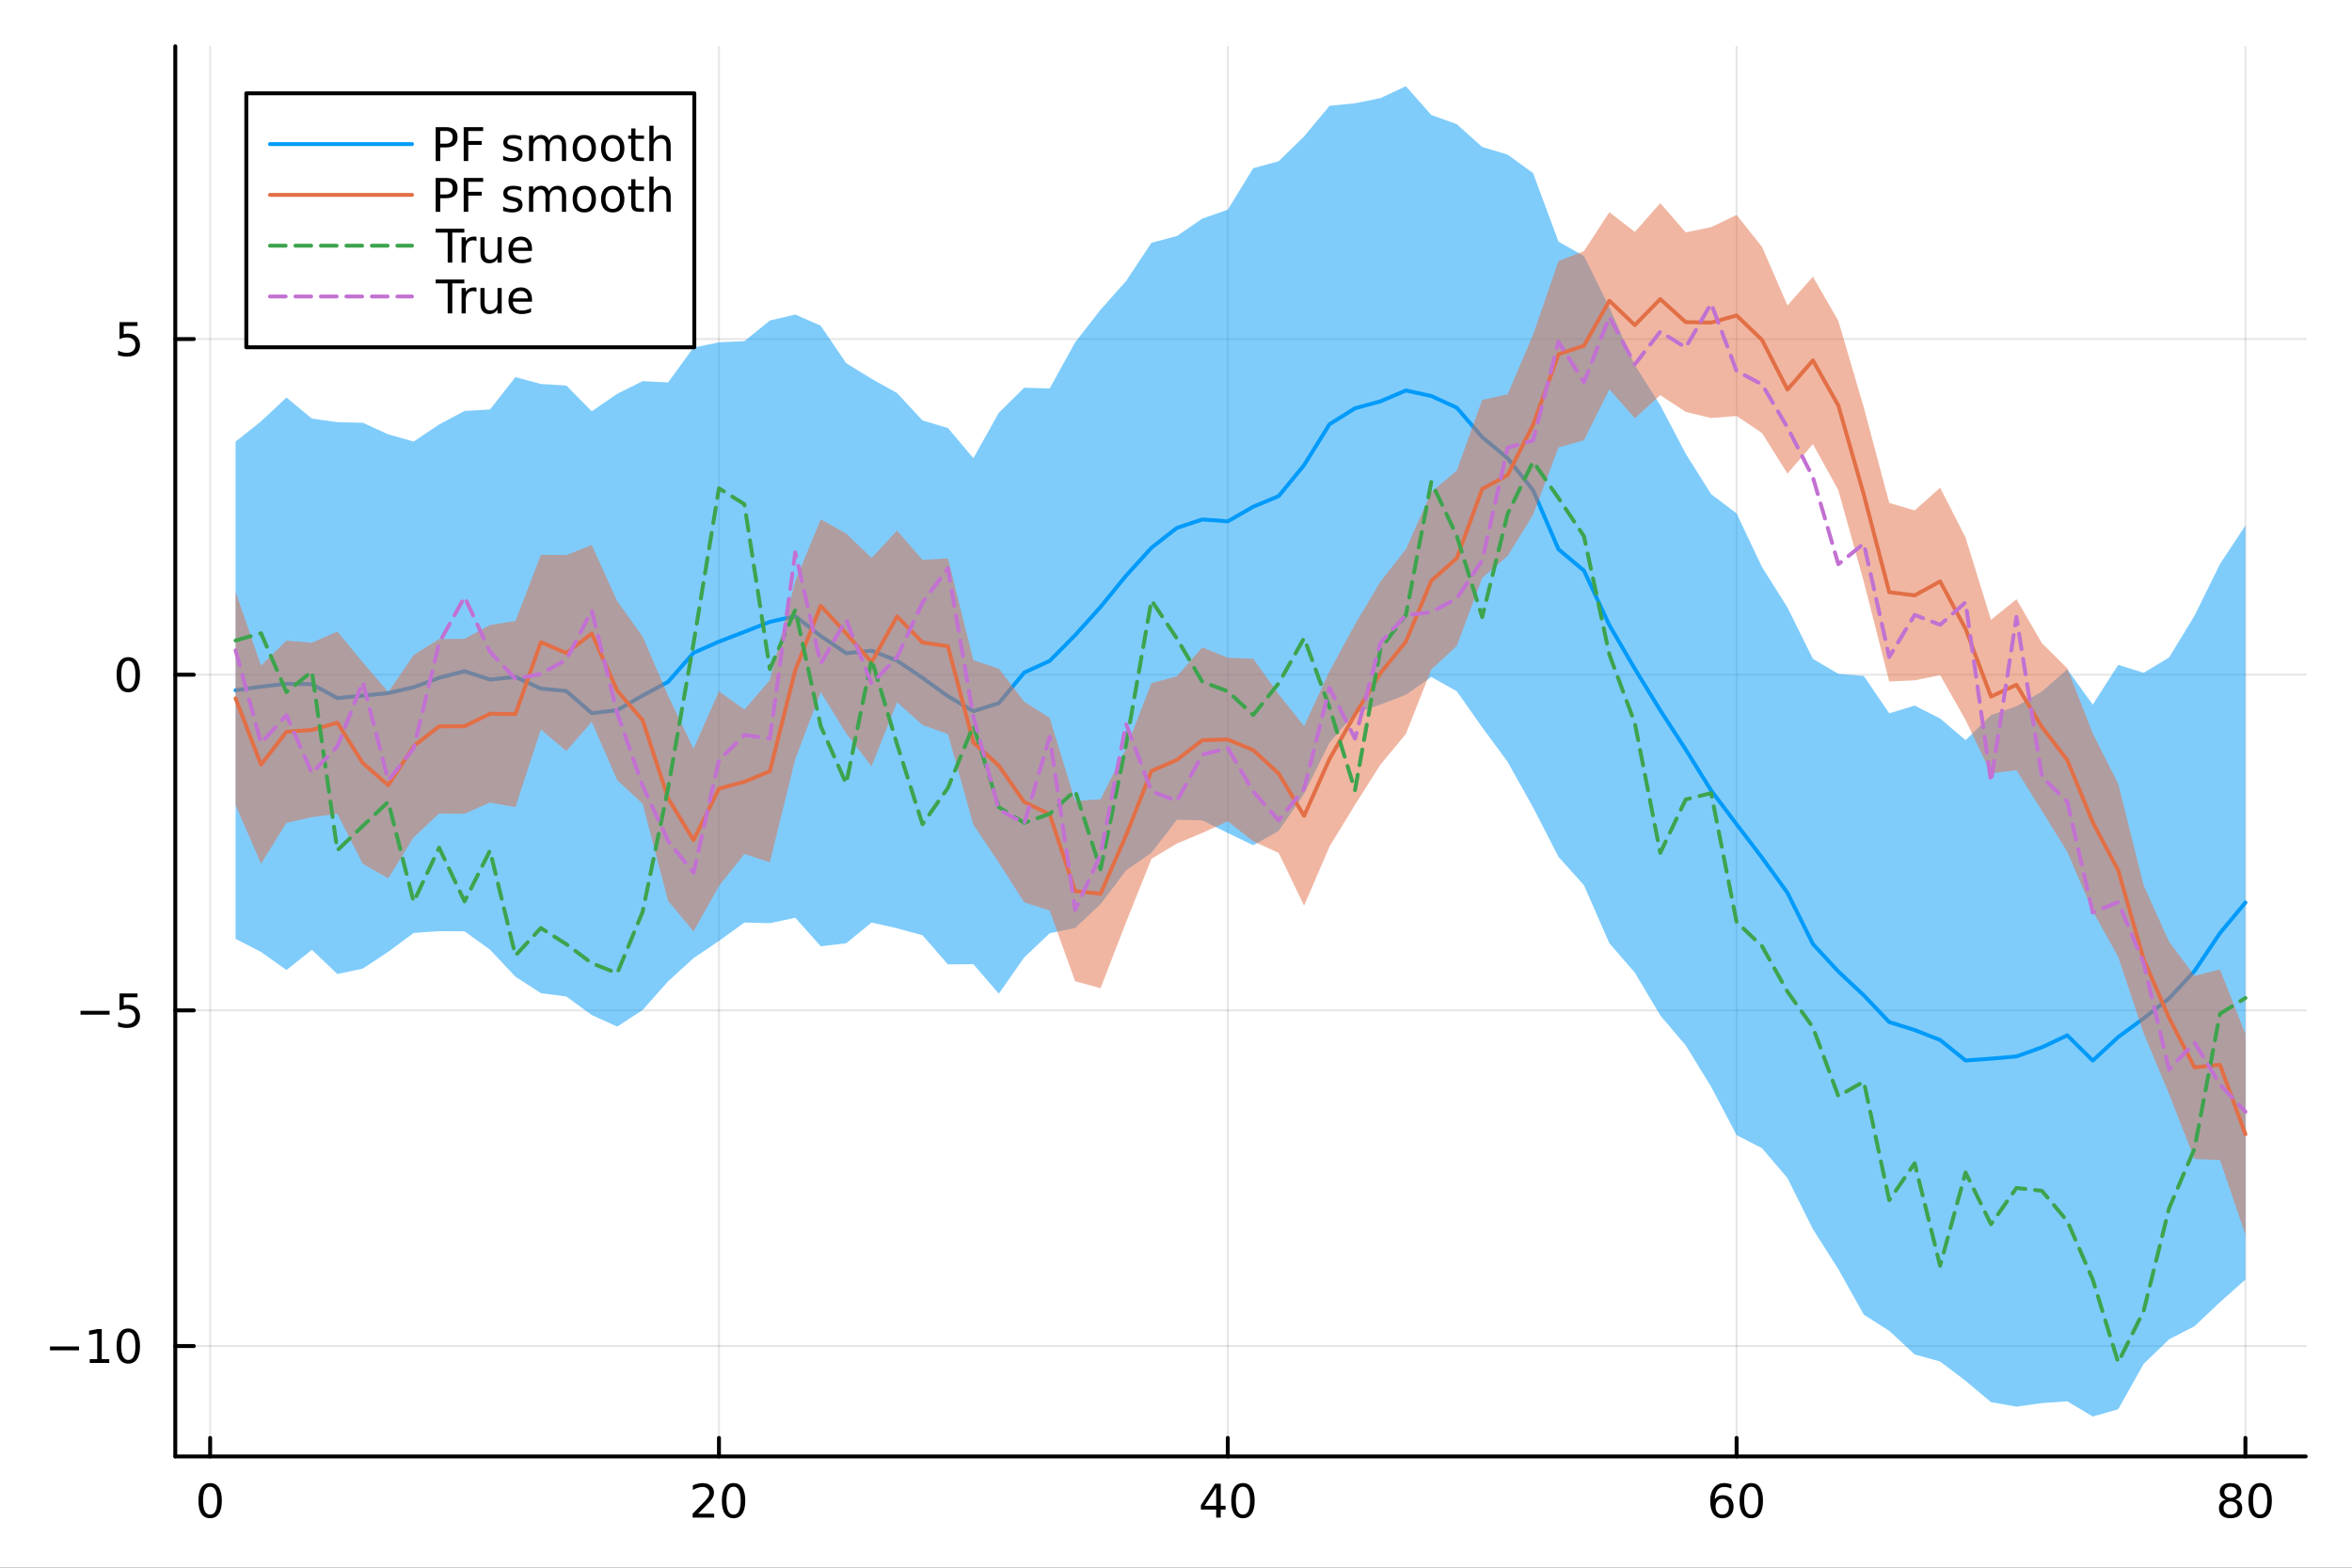 <?xml version="1.0" encoding="utf-8"?>
<svg xmlns="http://www.w3.org/2000/svg" xmlns:xlink="http://www.w3.org/1999/xlink" width="600" height="400" viewBox="0 0 2400 1600">
<rect x="0" y="0" width="2400" height="1600" fill="#333333" stroke="none"/>
<defs>
  <clipPath id="clip860">
    <rect x="0" y="0" width="2400" height="1600"/>
  </clipPath>
</defs>
<path clip-path="url(#clip860)" d="M0 1600 L2400 1600 L2400 0 L0 0  Z" fill="#ffffff" fill-rule="evenodd" fill-opacity="1"/>
<defs>
  <clipPath id="clip861">
    <rect x="480" y="0" width="1681" height="1600"/>
  </clipPath>
</defs>
<path clip-path="url(#clip860)" d="M178.867 1486.45 L2352.76 1486.45 L2352.76 47.244 L178.867 47.244  Z" fill="#ffffff" fill-rule="evenodd" fill-opacity="1"/>
<defs>
  <clipPath id="clip862">
    <rect x="178" y="47" width="2175" height="1440"/>
  </clipPath>
</defs>
<polyline clip-path="url(#clip862)" style="stroke:#000000; stroke-linecap:round; stroke-linejoin:round; stroke-width:2; stroke-opacity:0.1; fill:none" points="214.432,1486.45 214.432,47.244 "/>
<polyline clip-path="url(#clip862)" style="stroke:#000000; stroke-linecap:round; stroke-linejoin:round; stroke-width:2; stroke-opacity:0.1; fill:none" points="733.632,1486.45 733.632,47.244 "/>
<polyline clip-path="url(#clip862)" style="stroke:#000000; stroke-linecap:round; stroke-linejoin:round; stroke-width:2; stroke-opacity:0.1; fill:none" points="1252.83,1486.45 1252.83,47.244 "/>
<polyline clip-path="url(#clip862)" style="stroke:#000000; stroke-linecap:round; stroke-linejoin:round; stroke-width:2; stroke-opacity:0.1; fill:none" points="1772.03,1486.45 1772.03,47.244 "/>
<polyline clip-path="url(#clip862)" style="stroke:#000000; stroke-linecap:round; stroke-linejoin:round; stroke-width:2; stroke-opacity:0.1; fill:none" points="2291.23,1486.45 2291.23,47.244 "/>
<polyline clip-path="url(#clip860)" style="stroke:#000000; stroke-linecap:round; stroke-linejoin:round; stroke-width:4; stroke-opacity:1; fill:none" points="178.867,1486.45 2352.76,1486.45 "/>
<polyline clip-path="url(#clip860)" style="stroke:#000000; stroke-linecap:round; stroke-linejoin:round; stroke-width:4; stroke-opacity:1; fill:none" points="214.432,1486.45 214.432,1467.55 "/>
<polyline clip-path="url(#clip860)" style="stroke:#000000; stroke-linecap:round; stroke-linejoin:round; stroke-width:4; stroke-opacity:1; fill:none" points="733.632,1486.45 733.632,1467.55 "/>
<polyline clip-path="url(#clip860)" style="stroke:#000000; stroke-linecap:round; stroke-linejoin:round; stroke-width:4; stroke-opacity:1; fill:none" points="1252.83,1486.45 1252.83,1467.55 "/>
<polyline clip-path="url(#clip860)" style="stroke:#000000; stroke-linecap:round; stroke-linejoin:round; stroke-width:4; stroke-opacity:1; fill:none" points="1772.03,1486.45 1772.03,1467.55 "/>
<polyline clip-path="url(#clip860)" style="stroke:#000000; stroke-linecap:round; stroke-linejoin:round; stroke-width:4; stroke-opacity:1; fill:none" points="2291.23,1486.45 2291.23,1467.55 "/>
<path clip-path="url(#clip860)" d="M214.432 1517.37 Q210.821 1517.37 208.992 1520.93 Q207.186 1524.47 207.186 1531.6 Q207.186 1538.71 208.992 1542.27 Q210.821 1545.82 214.432 1545.82 Q218.066 1545.82 219.872 1542.27 Q221.7 1538.71 221.7 1531.6 Q221.7 1524.47 219.872 1520.93 Q218.066 1517.37 214.432 1517.37 M214.432 1513.66 Q220.242 1513.66 223.298 1518.27 Q226.376 1522.85 226.376 1531.6 Q226.376 1540.33 223.298 1544.94 Q220.242 1549.52 214.432 1549.52 Q208.622 1549.52 205.543 1544.94 Q202.487 1540.33 202.487 1531.6 Q202.487 1522.85 205.543 1518.27 Q208.622 1513.66 214.432 1513.66 Z" fill="#000000" fill-rule="nonzero" fill-opacity="1" /><path clip-path="url(#clip860)" d="M712.405 1544.91 L728.724 1544.91 L728.724 1548.85 L706.78 1548.85 L706.78 1544.91 Q709.442 1542.16 714.025 1537.53 Q718.632 1532.88 719.812 1531.53 Q722.058 1529.01 722.937 1527.27 Q723.84 1525.51 723.84 1523.82 Q723.84 1521.07 721.895 1519.33 Q719.974 1517.6 716.872 1517.6 Q714.673 1517.6 712.22 1518.36 Q709.789 1519.13 707.011 1520.68 L707.011 1515.95 Q709.835 1514.82 712.289 1514.24 Q714.743 1513.66 716.78 1513.66 Q722.15 1513.66 725.345 1516.35 Q728.539 1519.03 728.539 1523.52 Q728.539 1525.65 727.729 1527.57 Q726.942 1529.47 724.835 1532.07 Q724.257 1532.74 721.155 1535.95 Q718.053 1539.15 712.405 1544.91 Z" fill="#000000" fill-rule="nonzero" fill-opacity="1" /><path clip-path="url(#clip860)" d="M748.539 1517.37 Q744.928 1517.37 743.099 1520.93 Q741.294 1524.47 741.294 1531.6 Q741.294 1538.71 743.099 1542.27 Q744.928 1545.82 748.539 1545.82 Q752.173 1545.82 753.979 1542.27 Q755.807 1538.71 755.807 1531.6 Q755.807 1524.47 753.979 1520.93 Q752.173 1517.37 748.539 1517.37 M748.539 1513.66 Q754.349 1513.66 757.405 1518.27 Q760.483 1522.85 760.483 1531.6 Q760.483 1540.33 757.405 1544.94 Q754.349 1549.52 748.539 1549.52 Q742.729 1549.52 739.65 1544.94 Q736.594 1540.33 736.594 1531.6 Q736.594 1522.85 739.65 1518.27 Q742.729 1513.66 748.539 1513.66 Z" fill="#000000" fill-rule="nonzero" fill-opacity="1" /><path clip-path="url(#clip860)" d="M1241 1518.36 L1229.2 1536.81 L1241 1536.81 L1241 1518.36 M1239.78 1514.29 L1245.66 1514.29 L1245.66 1536.81 L1250.59 1536.81 L1250.59 1540.7 L1245.66 1540.7 L1245.66 1548.85 L1241 1548.85 L1241 1540.7 L1225.4 1540.7 L1225.4 1536.19 L1239.78 1514.29 Z" fill="#000000" fill-rule="nonzero" fill-opacity="1" /><path clip-path="url(#clip860)" d="M1268.32 1517.37 Q1264.71 1517.37 1262.88 1520.93 Q1261.07 1524.47 1261.07 1531.6 Q1261.07 1538.71 1262.88 1542.27 Q1264.71 1545.82 1268.32 1545.82 Q1271.95 1545.82 1273.76 1542.27 Q1275.59 1538.71 1275.59 1531.6 Q1275.59 1524.47 1273.76 1520.93 Q1271.95 1517.37 1268.32 1517.37 M1268.32 1513.66 Q1274.13 1513.66 1277.18 1518.27 Q1280.26 1522.85 1280.26 1531.6 Q1280.26 1540.33 1277.18 1544.94 Q1274.13 1549.52 1268.32 1549.52 Q1262.51 1549.52 1259.43 1544.94 Q1256.37 1540.33 1256.37 1531.6 Q1256.37 1522.85 1259.43 1518.27 Q1262.51 1513.66 1268.32 1513.66 Z" fill="#000000" fill-rule="nonzero" fill-opacity="1" /><path clip-path="url(#clip860)" d="M1757.44 1529.7 Q1754.29 1529.7 1752.44 1531.86 Q1750.61 1534.01 1750.61 1537.76 Q1750.61 1541.49 1752.44 1543.66 Q1754.29 1545.82 1757.44 1545.82 Q1760.58 1545.82 1762.41 1543.66 Q1764.26 1541.49 1764.26 1537.76 Q1764.26 1534.01 1762.41 1531.86 Q1760.58 1529.7 1757.44 1529.7 M1766.72 1515.05 L1766.72 1519.31 Q1764.96 1518.48 1763.15 1518.04 Q1761.37 1517.6 1759.61 1517.6 Q1754.98 1517.6 1752.53 1520.72 Q1750.1 1523.85 1749.75 1530.17 Q1751.12 1528.15 1753.18 1527.09 Q1755.24 1526 1757.71 1526 Q1762.92 1526 1765.93 1529.17 Q1768.96 1532.32 1768.96 1537.76 Q1768.96 1543.08 1765.82 1546.3 Q1762.67 1549.52 1757.44 1549.52 Q1751.44 1549.52 1748.27 1544.94 Q1745.1 1540.33 1745.1 1531.6 Q1745.1 1523.41 1748.99 1518.55 Q1752.88 1513.66 1759.43 1513.66 Q1761.19 1513.66 1762.97 1514.01 Q1764.77 1514.36 1766.72 1515.05 Z" fill="#000000" fill-rule="nonzero" fill-opacity="1" /><path clip-path="url(#clip860)" d="M1787.02 1517.37 Q1783.41 1517.37 1781.58 1520.93 Q1779.77 1524.47 1779.77 1531.6 Q1779.77 1538.71 1781.58 1542.27 Q1783.41 1545.82 1787.02 1545.82 Q1790.65 1545.82 1792.46 1542.27 Q1794.29 1538.71 1794.29 1531.6 Q1794.29 1524.47 1792.46 1520.93 Q1790.65 1517.37 1787.02 1517.37 M1787.02 1513.66 Q1792.83 1513.66 1795.89 1518.27 Q1798.96 1522.85 1798.96 1531.6 Q1798.96 1540.33 1795.89 1544.94 Q1792.83 1549.52 1787.02 1549.52 Q1781.21 1549.52 1778.13 1544.94 Q1775.07 1540.33 1775.07 1531.6 Q1775.07 1522.85 1778.13 1518.27 Q1781.21 1513.66 1787.02 1513.66 Z" fill="#000000" fill-rule="nonzero" fill-opacity="1" /><path clip-path="url(#clip860)" d="M2276.1 1532.44 Q2272.77 1532.44 2270.85 1534.22 Q2268.95 1536 2268.95 1539.13 Q2268.95 1542.25 2270.85 1544.03 Q2272.77 1545.82 2276.1 1545.82 Q2279.44 1545.82 2281.36 1544.03 Q2283.28 1542.23 2283.28 1539.13 Q2283.28 1536 2281.36 1534.22 Q2279.46 1532.44 2276.1 1532.44 M2271.43 1530.45 Q2268.42 1529.7 2266.73 1527.64 Q2265.06 1525.58 2265.06 1522.62 Q2265.06 1518.48 2268 1516.07 Q2270.96 1513.66 2276.1 1513.66 Q2281.27 1513.66 2284.21 1516.07 Q2287.15 1518.48 2287.15 1522.62 Q2287.15 1525.58 2285.46 1527.64 Q2283.79 1529.7 2280.8 1530.45 Q2284.18 1531.23 2286.06 1533.52 Q2287.96 1535.82 2287.96 1539.13 Q2287.96 1544.15 2284.88 1546.83 Q2281.82 1549.52 2276.1 1549.52 Q2270.39 1549.52 2267.31 1546.83 Q2264.25 1544.15 2264.25 1539.13 Q2264.25 1535.82 2266.15 1533.52 Q2268.05 1531.23 2271.43 1530.45 M2269.71 1523.06 Q2269.71 1525.75 2271.38 1527.25 Q2273.07 1528.76 2276.1 1528.76 Q2279.11 1528.76 2280.8 1527.25 Q2282.52 1525.75 2282.52 1523.06 Q2282.52 1520.38 2280.8 1518.87 Q2279.11 1517.37 2276.1 1517.37 Q2273.07 1517.37 2271.38 1518.87 Q2269.71 1520.38 2269.71 1523.06 Z" fill="#000000" fill-rule="nonzero" fill-opacity="1" /><path clip-path="url(#clip860)" d="M2306.27 1517.37 Q2302.65 1517.37 2300.83 1520.93 Q2299.02 1524.47 2299.02 1531.6 Q2299.02 1538.71 2300.83 1542.27 Q2302.65 1545.82 2306.27 1545.82 Q2309.9 1545.82 2311.71 1542.27 Q2313.53 1538.71 2313.53 1531.6 Q2313.53 1524.47 2311.71 1520.93 Q2309.9 1517.37 2306.27 1517.37 M2306.27 1513.66 Q2312.08 1513.66 2315.13 1518.27 Q2318.21 1522.85 2318.21 1531.6 Q2318.21 1540.33 2315.13 1544.94 Q2312.08 1549.52 2306.27 1549.52 Q2300.46 1549.52 2297.38 1544.94 Q2294.32 1540.33 2294.32 1531.6 Q2294.32 1522.85 2297.38 1518.27 Q2300.46 1513.66 2306.27 1513.66 Z" fill="#000000" fill-rule="nonzero" fill-opacity="1" /><polyline clip-path="url(#clip862)" style="stroke:#000000; stroke-linecap:round; stroke-linejoin:round; stroke-width:2; stroke-opacity:0.1; fill:none" points="178.867,1373.78 2352.76,1373.78 "/>
<polyline clip-path="url(#clip862)" style="stroke:#000000; stroke-linecap:round; stroke-linejoin:round; stroke-width:2; stroke-opacity:0.1; fill:none" points="178.867,1031.2 2352.76,1031.2 "/>
<polyline clip-path="url(#clip862)" style="stroke:#000000; stroke-linecap:round; stroke-linejoin:round; stroke-width:2; stroke-opacity:0.1; fill:none" points="178.867,688.612 2352.76,688.612 "/>
<polyline clip-path="url(#clip862)" style="stroke:#000000; stroke-linecap:round; stroke-linejoin:round; stroke-width:2; stroke-opacity:0.1; fill:none" points="178.867,346.03 2352.76,346.03 "/>
<polyline clip-path="url(#clip860)" style="stroke:#000000; stroke-linecap:round; stroke-linejoin:round; stroke-width:4; stroke-opacity:1; fill:none" points="178.867,1486.45 178.867,47.244 "/>
<polyline clip-path="url(#clip860)" style="stroke:#000000; stroke-linecap:round; stroke-linejoin:round; stroke-width:4; stroke-opacity:1; fill:none" points="178.867,1373.78 197.764,1373.78 "/>
<polyline clip-path="url(#clip860)" style="stroke:#000000; stroke-linecap:round; stroke-linejoin:round; stroke-width:4; stroke-opacity:1; fill:none" points="178.867,1031.2 197.764,1031.2 "/>
<polyline clip-path="url(#clip860)" style="stroke:#000000; stroke-linecap:round; stroke-linejoin:round; stroke-width:4; stroke-opacity:1; fill:none" points="178.867,688.612 197.764,688.612 "/>
<polyline clip-path="url(#clip860)" style="stroke:#000000; stroke-linecap:round; stroke-linejoin:round; stroke-width:4; stroke-opacity:1; fill:none" points="178.867,346.03 197.764,346.03 "/>
<path clip-path="url(#clip860)" d="M50.992 1374.23 L80.668 1374.23 L80.668 1378.16 L50.992 1378.16 L50.992 1374.23 Z" fill="#000000" fill-rule="nonzero" fill-opacity="1" /><path clip-path="url(#clip860)" d="M91.571 1387.12 L99.21 1387.12 L99.21 1360.76 L90.899 1362.42 L90.899 1358.16 L99.163 1356.5 L103.839 1356.5 L103.839 1387.12 L111.478 1387.12 L111.478 1391.06 L91.571 1391.06 L91.571 1387.12 Z" fill="#000000" fill-rule="nonzero" fill-opacity="1" /><path clip-path="url(#clip860)" d="M130.922 1359.58 Q127.311 1359.58 125.482 1363.14 Q123.677 1366.68 123.677 1373.81 Q123.677 1380.92 125.482 1384.48 Q127.311 1388.03 130.922 1388.03 Q134.556 1388.03 136.362 1384.48 Q138.191 1380.92 138.191 1373.81 Q138.191 1366.68 136.362 1363.14 Q134.556 1359.58 130.922 1359.58 M130.922 1355.87 Q136.732 1355.87 139.788 1360.48 Q142.867 1365.06 142.867 1373.81 Q142.867 1382.54 139.788 1387.15 Q136.732 1391.73 130.922 1391.73 Q125.112 1391.73 122.033 1387.15 Q118.978 1382.54 118.978 1373.81 Q118.978 1365.06 122.033 1360.48 Q125.112 1355.87 130.922 1355.87 Z" fill="#000000" fill-rule="nonzero" fill-opacity="1" /><path clip-path="url(#clip860)" d="M82.149 1031.65 L111.825 1031.65 L111.825 1035.58 L82.149 1035.58 L82.149 1031.65 Z" fill="#000000" fill-rule="nonzero" fill-opacity="1" /><path clip-path="url(#clip860)" d="M121.964 1013.92 L140.32 1013.92 L140.32 1017.85 L126.246 1017.85 L126.246 1026.32 Q127.265 1025.98 128.283 1025.81 Q129.302 1025.63 130.32 1025.63 Q136.107 1025.63 139.487 1028.8 Q142.867 1031.97 142.867 1037.39 Q142.867 1042.97 139.394 1046.07 Q135.922 1049.15 129.603 1049.15 Q127.427 1049.15 125.158 1048.78 Q122.913 1048.41 120.506 1047.66 L120.506 1042.97 Q122.589 1044.1 124.811 1044.66 Q127.033 1045.21 129.51 1045.21 Q133.515 1045.21 135.853 1043.1 Q138.191 1041 138.191 1037.39 Q138.191 1033.78 135.853 1031.67 Q133.515 1029.56 129.51 1029.56 Q127.635 1029.56 125.76 1029.98 Q123.908 1030.4 121.964 1031.28 L121.964 1013.92 Z" fill="#000000" fill-rule="nonzero" fill-opacity="1" /><path clip-path="url(#clip860)" d="M130.922 674.411 Q127.311 674.411 125.482 677.976 Q123.677 681.518 123.677 688.647 Q123.677 695.754 125.482 699.318 Q127.311 702.86 130.922 702.86 Q134.556 702.86 136.362 699.318 Q138.191 695.754 138.191 688.647 Q138.191 681.518 136.362 677.976 Q134.556 674.411 130.922 674.411 M130.922 670.707 Q136.732 670.707 139.788 675.314 Q142.867 679.897 142.867 688.647 Q142.867 697.374 139.788 701.98 Q136.732 706.564 130.922 706.564 Q125.112 706.564 122.033 701.98 Q118.978 697.374 118.978 688.647 Q118.978 679.897 122.033 675.314 Q125.112 670.707 130.922 670.707 Z" fill="#000000" fill-rule="nonzero" fill-opacity="1" /><path clip-path="url(#clip860)" d="M121.964 328.75 L140.32 328.75 L140.32 332.685 L126.246 332.685 L126.246 341.157 Q127.265 340.81 128.283 340.648 Q129.302 340.463 130.32 340.463 Q136.107 340.463 139.487 343.634 Q142.867 346.805 142.867 352.222 Q142.867 357.801 139.394 360.902 Q135.922 363.981 129.603 363.981 Q127.427 363.981 125.158 363.611 Q122.913 363.24 120.506 362.5 L120.506 357.801 Q122.589 358.935 124.811 359.49 Q127.033 360.046 129.51 360.046 Q133.515 360.046 135.853 357.94 Q138.191 355.833 138.191 352.222 Q138.191 348.611 135.853 346.504 Q133.515 344.398 129.51 344.398 Q127.635 344.398 125.76 344.815 Q123.908 345.231 121.964 346.111 L121.964 328.75 Z" fill="#000000" fill-rule="nonzero" fill-opacity="1" /><path clip-path="url(#clip862)" d="M240.392 958.222 L266.352 971.57 L292.312 990.01 L318.272 969.368 L344.232 994.129 L370.192 988.573 L396.152 971.434 L422.112 952.164 L448.072 950.36 L474.032 950.51 L499.992 969.248 L525.952 996.826 L551.912 1013.61 L577.872 1017.02 L603.832 1035.95 L629.792 1047.76 L655.752 1030.81 L681.712 1001.55 L707.672 977.909 L733.632 960.346 L759.592 941.557 L785.552 942.216 L811.512 936.657 L837.471 965.791 L863.431 962.712 L889.391 941.522 L915.351 947.415 L941.311 954.527 L967.271 984.269 L993.231 984.059 L1019.19 1014.17 L1045.15 977.138 L1071.11 952.488 L1097.07 947.135 L1123.03 922.804 L1148.99 888.369 L1174.95 870.299 L1200.91 836.675 L1226.87 837.234 L1252.83 850.176 L1278.79 862.67 L1304.75 848.101 L1330.71 810.193 L1356.67 757.943 L1382.63 728.014 L1408.59 719.099 L1434.55 709.08 L1460.51 690.96 L1486.47 705.447 L1512.43 742.262 L1538.39 777.536 L1564.35 824.041 L1590.31 874.572 L1616.27 903.442 L1642.23 962.756 L1668.19 992.674 L1694.15 1036.36 L1720.11 1066.92 L1746.07 1109.16 L1772.03 1158.51 L1797.99 1171.88 L1823.95 1202.39 L1849.91 1254.53 L1875.87 1295.33 L1901.83 1341.76 L1927.79 1358.27 L1953.75 1382.37 L1979.71 1389.58 L2005.67 1409.26 L2031.63 1431.06 L2057.59 1435.62 L2083.55 1432.03 L2109.51 1430.2 L2135.47 1445.72 L2161.43 1438.33 L2187.39 1391.99 L2213.35 1366.91 L2239.31 1353.59 L2265.27 1329.01 L2291.23 1305.91 L2291.23 536.4 L2265.27 575.654 L2239.31 628.396 L2213.35 671.036 L2187.39 686.637 L2161.43 678.544 L2135.47 719.192 L2109.51 683.19 L2083.55 705.765 L2057.59 720.835 L2031.63 729.875 L2005.67 755.406 L1979.71 733.278 L1953.75 720.141 L1927.79 728.031 L1901.83 689.906 L1875.87 687.758 L1849.91 672.453 L1823.95 620.007 L1797.99 578.815 L1772.03 523.995 L1746.07 504.377 L1720.11 463.035 L1694.15 413.556 L1668.19 372.589 L1642.23 313.437 L1616.27 261.3 L1590.31 246.663 L1564.35 176.674 L1538.39 157.804 L1512.43 150.009 L1486.47 126.711 L1460.51 117.345 L1434.55 87.976 L1408.59 100.167 L1382.63 105.372 L1356.67 107.997 L1330.71 139.226 L1304.75 164.564 L1278.79 171.676 L1252.83 214.013 L1226.87 223.086 L1200.91 240.858 L1174.95 247.789 L1148.99 286.906 L1123.03 316.053 L1097.07 349.406 L1071.11 396.471 L1045.15 395.701 L1019.19 421.285 L993.231 467.621 L967.271 436.835 L941.311 429.1 L915.351 401.119 L889.391 386.63 L863.431 370.632 L837.471 332.43 L811.512 320.981 L785.552 327.121 L759.592 348.183 L733.632 349.388 L707.672 354.716 L681.712 390.318 L655.752 388.995 L629.792 401.921 L603.832 419.769 L577.872 393.467 L551.912 391.906 L525.952 384.877 L499.992 417.926 L474.032 419.454 L448.072 433.214 L422.112 450.637 L396.152 443.288 L370.192 431.433 L344.232 430.851 L318.272 427.212 L292.312 405.73 L266.352 430.061 L240.392 450.728  Z" fill="#009af9" fill-rule="evenodd" fill-opacity="0.5"/>
<polyline clip-path="url(#clip862)" style="stroke:#009af9; stroke-linecap:round; stroke-linejoin:round; stroke-width:4; stroke-opacity:1; fill:none" points="240.392,704.475 266.352,700.815 292.312,697.87 318.272,698.29 344.232,712.49 370.192,710.003 396.152,707.361 422.112,701.401 448.072,691.787 474.032,684.982 499.992,693.587 525.952,690.851 551.912,702.758 577.872,705.244 603.832,727.859 629.792,724.84 655.752,709.902 681.712,695.933 707.672,666.313 733.632,654.867 759.592,644.87 785.552,634.668 811.512,628.819 837.471,649.11 863.431,666.672 889.391,664.076 915.351,674.267 941.311,691.814 967.271,710.552 993.231,725.84 1019.19,717.726 1045.15,686.419 1071.11,674.479 1097.07,648.27 1123.03,619.429 1148.99,587.638 1174.95,559.044 1200.91,538.767 1226.87,530.16 1252.83,532.094 1278.79,517.173 1304.75,506.333 1330.71,474.709 1356.67,432.97 1382.63,416.693 1408.59,409.633 1434.55,398.528 1460.51,404.153 1486.47,416.079 1512.43,446.135 1538.39,467.67 1564.35,500.358 1590.31,560.618 1616.27,582.371 1642.23,638.096 1668.19,682.631 1694.15,724.957 1720.11,764.979 1746.07,806.768 1772.03,841.254 1797.99,875.348 1823.95,911.198 1849.91,963.492 1875.87,991.545 1901.83,1015.83 1927.79,1043.15 1953.75,1051.26 1979.71,1061.43 2005.67,1082.33 2031.63,1080.47 2057.59,1078.23 2083.55,1068.9 2109.51,1056.69 2135.47,1082.45 2161.43,1058.44 2187.39,1039.31 2213.35,1018.97 2239.31,990.993 2265.27,952.33 2291.23,921.154 "/>
<path clip-path="url(#clip862)" d="M240.392 821.664 L266.352 881.544 L292.312 839.866 L318.272 834 L344.232 830.678 L370.192 881.608 L396.152 896.508 L422.112 854.527 L448.072 830.337 L474.032 830.501 L499.992 819.049 L525.952 823.832 L551.912 744.562 L577.872 766.532 L603.832 736.742 L629.792 796.212 L655.752 820.39 L681.712 919.435 L707.672 950.65 L733.632 904.282 L759.592 871.586 L785.552 880.119 L811.512 774.831 L837.471 706.399 L863.431 748.458 L889.391 782.15 L915.351 716.746 L941.311 739.904 L967.271 749.237 L993.231 841.735 L1019.19 880.434 L1045.15 920.952 L1071.11 929.404 L1097.07 1001.47 L1123.03 1008.57 L1148.99 941.34 L1174.95 876.562 L1200.91 860.895 L1226.87 850.123 L1252.83 838.185 L1278.79 858.687 L1304.75 870.443 L1330.71 924.273 L1356.67 863.97 L1382.63 821.425 L1408.59 780.433 L1434.55 749.115 L1460.51 683.318 L1486.47 659.286 L1512.43 589.912 L1538.39 567.446 L1564.35 525.47 L1590.31 456.655 L1616.27 449.315 L1642.23 397.374 L1668.19 426.867 L1694.15 403.306 L1720.11 420.377 L1746.07 426.633 L1772.03 424.574 L1797.99 441.956 L1823.95 483.367 L1849.91 453.276 L1875.87 500.32 L1901.83 593.682 L1927.79 695.542 L1953.75 694.358 L1979.71 689.008 L2005.67 734.813 L2031.63 789.284 L2057.59 786.12 L2083.55 827.465 L2109.51 869.478 L2135.47 929.973 L2161.43 976.567 L2187.39 1054.44 L2213.35 1116.6 L2239.31 1182.9 L2265.27 1183.97 L2291.23 1260.05 L2291.23 1055.18 L2265.27 989.453 L2239.31 995.93 L2213.35 961.109 L2187.39 903.638 L2161.43 799.893 L2135.47 748.493 L2109.51 682.189 L2083.55 656.388 L2057.59 611.599 L2031.63 632.602 L2005.67 548.622 L1979.71 497.751 L1953.75 520.973 L1927.79 513.256 L1901.83 415.793 L1875.87 327.473 L1849.91 282.36 L1823.95 311.796 L1797.99 251.939 L1772.03 219.343 L1746.07 231.831 L1720.11 237.181 L1694.15 207.294 L1668.19 236.714 L1642.23 216.495 L1616.27 256.346 L1590.31 266.392 L1564.35 341.605 L1538.39 402.39 L1512.43 408.184 L1486.47 480.211 L1460.51 502.211 L1434.55 560.589 L1408.59 593.598 L1382.63 637.234 L1356.67 685.102 L1330.71 741.062 L1304.75 708.509 L1278.79 672.346 L1252.83 671.251 L1226.87 660.736 L1200.91 690.225 L1174.95 697.207 L1148.99 763.974 L1123.03 815.679 L1097.07 817.445 L1071.11 732.633 L1045.15 716.192 L1019.19 682.381 L993.231 673.851 L967.271 569.827 L941.311 571.43 L915.351 541.507 L889.391 569.483 L863.431 544.523 L837.471 530.049 L811.512 593.013 L785.552 694.083 L759.592 724.19 L733.632 705.557 L707.672 764.14 L681.712 710.003 L655.752 649.669 L629.792 613.506 L603.832 556.298 L577.872 566.504 L551.912 566.245 L525.952 633.79 L499.992 637.901 L474.032 651.928 L448.072 652.254 L422.112 668.509 L396.152 706.3 L370.192 675.944 L344.232 644.551 L318.272 655.971 L292.312 653.852 L266.352 679.238 L240.392 603.86  Z" fill="#e26f46" fill-rule="evenodd" fill-opacity="0.5"/>
<polyline clip-path="url(#clip862)" style="stroke:#e26f46; stroke-linecap:round; stroke-linejoin:round; stroke-width:4; stroke-opacity:1; fill:none" points="240.392,712.762 266.352,780.391 292.312,746.859 318.272,744.985 344.232,737.615 370.192,778.776 396.152,801.404 422.112,761.518 448.072,741.295 474.032,741.215 499.992,728.475 525.952,728.811 551.912,655.404 577.872,666.518 603.832,646.52 629.792,704.859 655.752,735.03 681.712,814.719 707.672,857.395 733.632,804.92 759.592,797.888 785.552,787.101 811.512,683.922 837.471,618.224 863.431,646.49 889.391,675.816 915.351,629.127 941.311,655.667 967.271,659.532 993.231,757.793 1019.19,781.407 1045.15,818.572 1071.11,831.018 1097.07,909.456 1123.03,912.126 1148.99,852.657 1174.95,786.884 1200.91,775.56 1226.87,755.43 1252.83,754.718 1278.79,765.517 1304.75,789.476 1330.71,832.668 1356.67,774.536 1382.63,729.33 1408.59,687.015 1434.55,654.852 1460.51,592.764 1486.47,569.748 1512.43,499.048 1538.39,484.918 1564.35,433.537 1590.31,361.524 1616.27,352.831 1642.23,306.934 1668.19,331.791 1694.15,305.3 1720.11,328.779 1746.07,329.232 1772.03,321.959 1797.99,346.947 1823.95,397.581 1849.91,367.818 1875.87,413.897 1901.83,504.738 1927.79,604.399 1953.75,607.665 1979.71,593.38 2005.67,641.717 2031.63,710.943 2057.59,698.86 2083.55,741.927 2109.51,775.834 2135.47,839.233 2161.43,888.23 2187.39,979.041 2213.35,1038.86 2239.31,1089.41 2265.27,1086.71 2291.23,1157.61 "/>
<polyline clip-path="url(#clip862)" style="stroke:#3da44d; stroke-linecap:round; stroke-linejoin:round; stroke-width:4; stroke-opacity:1; fill:none" stroke-dasharray="16, 10" points="240.392,653.735 266.352,646.281 292.312,706.401 318.272,685.319 344.232,867.879 370.192,842.977 396.152,818.335 422.112,920.502 448.072,865.139 474.032,920.008 499.992,868.115 525.952,975.18 551.912,947.135 577.872,963.65 603.832,983.016 629.792,993.352 655.752,930.54 681.712,804.544 707.672,656.607 733.632,498.343 759.592,514.585 785.552,682.872 811.512,622.481 837.471,741.096 863.431,799.77 889.391,672.934 915.351,759.52 941.311,841.211 967.271,804.126 993.231,740.493 1019.19,823.827 1045.15,839.818 1071.11,830.635 1097.07,806.834 1123.03,887.324 1148.99,760.398 1174.95,612.725 1200.91,651.751 1226.87,695.835 1252.83,705.516 1278.79,729.737 1304.75,697.392 1330.71,651.269 1356.67,722.052 1382.63,806.574 1408.59,662.186 1434.55,627.876 1460.51,491.817 1486.47,546.831 1512.43,629.835 1538.39,524.459 1564.35,471.113 1590.31,508.348 1616.27,547.176 1642.23,668.164 1668.19,737.986 1694.15,870.452 1720.11,815.919 1746.07,809.482 1772.03,941.01 1797.99,965.736 1823.95,1012.09 1849.91,1048.49 1875.87,1118.67 1901.83,1103.9 1927.79,1224.91 1953.75,1187.23 1979.71,1291.87 2005.67,1196.62 2031.63,1249.46 2057.59,1212.45 2083.55,1215.33 2109.51,1246.24 2135.47,1305.96 2161.43,1390.45 2187.39,1338.04 2213.35,1233.22 2239.31,1172.16 2265.27,1034.71 2291.23,1018.57 "/>
<polyline clip-path="url(#clip862)" style="stroke:#c271d2; stroke-linecap:round; stroke-linejoin:round; stroke-width:4; stroke-opacity:1; fill:none" stroke-dasharray="16, 10" points="240.392,663.767 266.352,758.337 292.312,729.915 318.272,789.039 344.232,761.766 370.192,696.028 396.152,796.485 422.112,763.758 448.072,656.183 474.032,609.318 499.992,665.245 525.952,692.787 551.912,687.781 577.872,673.363 603.832,623.137 629.792,727.757 655.752,801.957 681.712,858.301 707.672,890.743 733.632,775.778 759.592,750.17 785.552,753.809 811.512,563.668 837.471,677.34 863.431,632.488 889.391,697.873 915.351,670.781 941.311,614.939 967.271,580.081 993.231,731.452 1019.19,826.182 1045.15,840.352 1071.11,751.885 1097.07,928.641 1123.03,872.247 1148.99,738.774 1174.95,807.569 1200.91,817.574 1226.87,770.235 1252.83,763.564 1278.79,807.77 1304.75,837.247 1330.71,804.979 1356.67,701.929 1382.63,753.882 1408.59,655.986 1434.55,627.948 1460.51,624.753 1486.47,610.815 1512.43,571.879 1538.39,456.925 1564.35,449.493 1590.31,348.719 1616.27,390.174 1642.23,323.371 1668.19,371.892 1694.15,338.49 1720.11,354.674 1746.07,309.787 1772.03,378.643 1797.99,392.32 1823.95,436.22 1849.91,487.157 1875.87,575.842 1901.83,554.746 1927.79,670.465 1953.75,627.574 1979.71,637.681 2005.67,614.727 2031.63,797.993 2057.59,629.66 2083.55,792.762 2109.51,818.289 2135.47,931.434 2161.43,920.647 2187.39,982.871 2213.35,1091.56 2239.31,1063.91 2265.27,1106.83 2291.23,1134.67 "/>
<path clip-path="url(#clip860)" d="M251.33 354.418 L708.486 354.418 L708.486 95.218 L251.33 95.218  Z" fill="#ffffff" fill-rule="evenodd" fill-opacity="1"/>
<polyline clip-path="url(#clip860)" style="stroke:#000000; stroke-linecap:round; stroke-linejoin:round; stroke-width:4; stroke-opacity:1; fill:none" points="251.33,354.418 708.486,354.418 708.486,95.218 251.33,95.218 251.33,354.418 "/>
<polyline clip-path="url(#clip860)" style="stroke:#009af9; stroke-linecap:round; stroke-linejoin:round; stroke-width:4; stroke-opacity:1; fill:none" points="275.484,147.058 420.41,147.058 "/>
<path clip-path="url(#clip860)" d="M449.24 133.62 L449.24 146.606 L455.12 146.606 Q458.384 146.606 460.166 144.916 Q461.948 143.227 461.948 140.102 Q461.948 137 460.166 135.31 Q458.384 133.62 455.12 133.62 L449.24 133.62 M444.564 129.778 L455.12 129.778 Q460.93 129.778 463.893 132.416 Q466.879 135.032 466.879 140.102 Q466.879 145.217 463.893 147.833 Q460.93 150.449 455.12 150.449 L449.24 150.449 L449.24 164.338 L444.564 164.338 L444.564 129.778 Z" fill="#000000" fill-rule="nonzero" fill-opacity="1" /><path clip-path="url(#clip860)" d="M473.152 129.778 L493.013 129.778 L493.013 133.713 L477.828 133.713 L477.828 143.898 L491.532 143.898 L491.532 147.833 L477.828 147.833 L477.828 164.338 L473.152 164.338 L473.152 129.778 Z" fill="#000000" fill-rule="nonzero" fill-opacity="1" /><path clip-path="url(#clip860)" d="M531.832 139.176 L531.832 143.203 Q530.027 142.277 528.082 141.815 Q526.138 141.352 524.055 141.352 Q520.883 141.352 519.286 142.324 Q517.712 143.296 517.712 145.24 Q517.712 146.722 518.846 147.578 Q519.98 148.412 523.406 149.176 L524.865 149.5 Q529.402 150.472 531.3 152.254 Q533.221 154.014 533.221 157.185 Q533.221 160.796 530.351 162.902 Q527.504 165.009 522.504 165.009 Q520.42 165.009 518.152 164.592 Q515.906 164.199 513.406 163.388 L513.406 158.99 Q515.768 160.217 518.059 160.842 Q520.351 161.444 522.596 161.444 Q525.605 161.444 527.226 160.426 Q528.846 159.384 528.846 157.509 Q528.846 155.773 527.666 154.847 Q526.508 153.921 522.55 153.064 L521.068 152.717 Q517.11 151.884 515.351 150.171 Q513.592 148.435 513.592 145.426 Q513.592 141.768 516.184 139.778 Q518.777 137.787 523.545 137.787 Q525.906 137.787 527.99 138.134 Q530.073 138.481 531.832 139.176 Z" fill="#000000" fill-rule="nonzero" fill-opacity="1" /><path clip-path="url(#clip860)" d="M560.189 143.389 Q561.786 140.518 564.008 139.153 Q566.23 137.787 569.239 137.787 Q573.29 137.787 575.489 140.634 Q577.688 143.458 577.688 148.689 L577.688 164.338 L573.406 164.338 L573.406 148.828 Q573.406 145.102 572.087 143.296 Q570.767 141.49 568.059 141.49 Q564.749 141.49 562.827 143.69 Q560.906 145.889 560.906 149.685 L560.906 164.338 L556.624 164.338 L556.624 148.828 Q556.624 145.078 555.304 143.296 Q553.985 141.49 551.23 141.49 Q547.966 141.49 546.045 143.713 Q544.124 145.912 544.124 149.685 L544.124 164.338 L539.841 164.338 L539.841 138.412 L544.124 138.412 L544.124 142.44 Q545.582 140.055 547.619 138.921 Q549.656 137.787 552.457 137.787 Q555.281 137.787 557.249 139.222 Q559.24 140.657 560.189 143.389 Z" fill="#000000" fill-rule="nonzero" fill-opacity="1" /><path clip-path="url(#clip860)" d="M596.23 141.398 Q592.804 141.398 590.813 144.083 Q588.823 146.745 588.823 151.398 Q588.823 156.051 590.79 158.736 Q592.781 161.398 596.23 161.398 Q599.633 161.398 601.624 158.713 Q603.614 156.027 603.614 151.398 Q603.614 146.791 601.624 144.106 Q599.633 141.398 596.23 141.398 M596.23 137.787 Q601.786 137.787 604.957 141.398 Q608.128 145.009 608.128 151.398 Q608.128 157.764 604.957 161.398 Q601.786 165.009 596.23 165.009 Q590.651 165.009 587.48 161.398 Q584.332 157.764 584.332 151.398 Q584.332 145.009 587.48 141.398 Q590.651 137.787 596.23 137.787 Z" fill="#000000" fill-rule="nonzero" fill-opacity="1" /><path clip-path="url(#clip860)" d="M625.235 141.398 Q621.809 141.398 619.818 144.083 Q617.827 146.745 617.827 151.398 Q617.827 156.051 619.795 158.736 Q621.785 161.398 625.235 161.398 Q628.637 161.398 630.628 158.713 Q632.619 156.027 632.619 151.398 Q632.619 146.791 630.628 144.106 Q628.637 141.398 625.235 141.398 M625.235 137.787 Q630.79 137.787 633.961 141.398 Q637.133 145.009 637.133 151.398 Q637.133 157.764 633.961 161.398 Q630.79 165.009 625.235 165.009 Q619.656 165.009 616.485 161.398 Q613.336 157.764 613.336 151.398 Q613.336 145.009 616.485 141.398 Q619.656 137.787 625.235 137.787 Z" fill="#000000" fill-rule="nonzero" fill-opacity="1" /><path clip-path="url(#clip860)" d="M648.406 131.051 L648.406 138.412 L657.179 138.412 L657.179 141.722 L648.406 141.722 L648.406 155.796 Q648.406 158.967 649.262 159.87 Q650.142 160.773 652.804 160.773 L657.179 160.773 L657.179 164.338 L652.804 164.338 Q647.873 164.338 645.998 162.509 Q644.123 160.657 644.123 155.796 L644.123 141.722 L640.998 141.722 L640.998 138.412 L644.123 138.412 L644.123 131.051 L648.406 131.051 Z" fill="#000000" fill-rule="nonzero" fill-opacity="1" /><path clip-path="url(#clip860)" d="M684.331 148.689 L684.331 164.338 L680.072 164.338 L680.072 148.828 Q680.072 145.148 678.637 143.319 Q677.202 141.49 674.331 141.49 Q670.882 141.49 668.892 143.69 Q666.901 145.889 666.901 149.685 L666.901 164.338 L662.619 164.338 L662.619 128.319 L666.901 128.319 L666.901 142.44 Q668.429 140.102 670.489 138.944 Q672.572 137.787 675.281 137.787 Q679.748 137.787 682.04 140.565 Q684.331 143.319 684.331 148.689 Z" fill="#000000" fill-rule="nonzero" fill-opacity="1" /><polyline clip-path="url(#clip860)" style="stroke:#e26f46; stroke-linecap:round; stroke-linejoin:round; stroke-width:4; stroke-opacity:1; fill:none" points="275.484,198.898 420.41,198.898 "/>
<path clip-path="url(#clip860)" d="M449.24 185.46 L449.24 198.446 L455.12 198.446 Q458.384 198.446 460.166 196.756 Q461.948 195.067 461.948 191.942 Q461.948 188.84 460.166 187.15 Q458.384 185.46 455.12 185.46 L449.24 185.46 M444.564 181.618 L455.12 181.618 Q460.93 181.618 463.893 184.256 Q466.879 186.872 466.879 191.942 Q466.879 197.057 463.893 199.673 Q460.93 202.289 455.12 202.289 L449.24 202.289 L449.24 216.178 L444.564 216.178 L444.564 181.618 Z" fill="#000000" fill-rule="nonzero" fill-opacity="1" /><path clip-path="url(#clip860)" d="M473.152 181.618 L493.013 181.618 L493.013 185.553 L477.828 185.553 L477.828 195.738 L491.532 195.738 L491.532 199.673 L477.828 199.673 L477.828 216.178 L473.152 216.178 L473.152 181.618 Z" fill="#000000" fill-rule="nonzero" fill-opacity="1" /><path clip-path="url(#clip860)" d="M531.832 191.016 L531.832 195.043 Q530.027 194.117 528.082 193.655 Q526.138 193.192 524.055 193.192 Q520.883 193.192 519.286 194.164 Q517.712 195.136 517.712 197.08 Q517.712 198.562 518.846 199.418 Q519.98 200.252 523.406 201.016 L524.865 201.34 Q529.402 202.312 531.3 204.094 Q533.221 205.854 533.221 209.025 Q533.221 212.636 530.351 214.742 Q527.504 216.849 522.504 216.849 Q520.42 216.849 518.152 216.432 Q515.906 216.039 513.406 215.228 L513.406 210.83 Q515.768 212.057 518.059 212.682 Q520.351 213.284 522.596 213.284 Q525.605 213.284 527.226 212.266 Q528.846 211.224 528.846 209.349 Q528.846 207.613 527.666 206.687 Q526.508 205.761 522.55 204.904 L521.068 204.557 Q517.11 203.724 515.351 202.011 Q513.592 200.275 513.592 197.266 Q513.592 193.608 516.184 191.618 Q518.777 189.627 523.545 189.627 Q525.906 189.627 527.99 189.974 Q530.073 190.321 531.832 191.016 Z" fill="#000000" fill-rule="nonzero" fill-opacity="1" /><path clip-path="url(#clip860)" d="M560.189 195.229 Q561.786 192.358 564.008 190.993 Q566.23 189.627 569.239 189.627 Q573.29 189.627 575.489 192.474 Q577.688 195.298 577.688 200.529 L577.688 216.178 L573.406 216.178 L573.406 200.668 Q573.406 196.942 572.087 195.136 Q570.767 193.33 568.059 193.33 Q564.749 193.33 562.827 195.53 Q560.906 197.729 560.906 201.525 L560.906 216.178 L556.624 216.178 L556.624 200.668 Q556.624 196.918 555.304 195.136 Q553.985 193.33 551.23 193.33 Q547.966 193.33 546.045 195.553 Q544.124 197.752 544.124 201.525 L544.124 216.178 L539.841 216.178 L539.841 190.252 L544.124 190.252 L544.124 194.28 Q545.582 191.895 547.619 190.761 Q549.656 189.627 552.457 189.627 Q555.281 189.627 557.249 191.062 Q559.24 192.497 560.189 195.229 Z" fill="#000000" fill-rule="nonzero" fill-opacity="1" /><path clip-path="url(#clip860)" d="M596.23 193.238 Q592.804 193.238 590.813 195.923 Q588.823 198.585 588.823 203.238 Q588.823 207.891 590.79 210.576 Q592.781 213.238 596.23 213.238 Q599.633 213.238 601.624 210.553 Q603.614 207.867 603.614 203.238 Q603.614 198.631 601.624 195.946 Q599.633 193.238 596.23 193.238 M596.23 189.627 Q601.786 189.627 604.957 193.238 Q608.128 196.849 608.128 203.238 Q608.128 209.604 604.957 213.238 Q601.786 216.849 596.23 216.849 Q590.651 216.849 587.48 213.238 Q584.332 209.604 584.332 203.238 Q584.332 196.849 587.48 193.238 Q590.651 189.627 596.23 189.627 Z" fill="#000000" fill-rule="nonzero" fill-opacity="1" /><path clip-path="url(#clip860)" d="M625.235 193.238 Q621.809 193.238 619.818 195.923 Q617.827 198.585 617.827 203.238 Q617.827 207.891 619.795 210.576 Q621.785 213.238 625.235 213.238 Q628.637 213.238 630.628 210.553 Q632.619 207.867 632.619 203.238 Q632.619 198.631 630.628 195.946 Q628.637 193.238 625.235 193.238 M625.235 189.627 Q630.79 189.627 633.961 193.238 Q637.133 196.849 637.133 203.238 Q637.133 209.604 633.961 213.238 Q630.79 216.849 625.235 216.849 Q619.656 216.849 616.485 213.238 Q613.336 209.604 613.336 203.238 Q613.336 196.849 616.485 193.238 Q619.656 189.627 625.235 189.627 Z" fill="#000000" fill-rule="nonzero" fill-opacity="1" /><path clip-path="url(#clip860)" d="M648.406 182.891 L648.406 190.252 L657.179 190.252 L657.179 193.562 L648.406 193.562 L648.406 207.636 Q648.406 210.807 649.262 211.71 Q650.142 212.613 652.804 212.613 L657.179 212.613 L657.179 216.178 L652.804 216.178 Q647.873 216.178 645.998 214.349 Q644.123 212.497 644.123 207.636 L644.123 193.562 L640.998 193.562 L640.998 190.252 L644.123 190.252 L644.123 182.891 L648.406 182.891 Z" fill="#000000" fill-rule="nonzero" fill-opacity="1" /><path clip-path="url(#clip860)" d="M684.331 200.529 L684.331 216.178 L680.072 216.178 L680.072 200.668 Q680.072 196.988 678.637 195.159 Q677.202 193.33 674.331 193.33 Q670.882 193.33 668.892 195.53 Q666.901 197.729 666.901 201.525 L666.901 216.178 L662.619 216.178 L662.619 180.159 L666.901 180.159 L666.901 194.28 Q668.429 191.942 670.489 190.784 Q672.572 189.627 675.281 189.627 Q679.748 189.627 682.04 192.405 Q684.331 195.159 684.331 200.529 Z" fill="#000000" fill-rule="nonzero" fill-opacity="1" /><polyline clip-path="url(#clip860)" style="stroke:#3da44d; stroke-linecap:round; stroke-linejoin:round; stroke-width:4; stroke-opacity:1; fill:none" stroke-dasharray="16, 10" points="275.484,250.738 420.41,250.738 "/>
<path clip-path="url(#clip860)" d="M444.564 233.458 L473.8 233.458 L473.8 237.393 L461.532 237.393 L461.532 268.018 L456.833 268.018 L456.833 237.393 L444.564 237.393 L444.564 233.458 Z" fill="#000000" fill-rule="nonzero" fill-opacity="1" /><path clip-path="url(#clip860)" d="M486.184 246.073 Q485.467 245.657 484.61 245.471 Q483.777 245.263 482.758 245.263 Q479.147 245.263 477.203 247.624 Q475.282 249.962 475.282 254.36 L475.282 268.018 L470.999 268.018 L470.999 242.092 L475.282 242.092 L475.282 246.12 Q476.624 243.758 478.777 242.624 Q480.93 241.467 484.008 241.467 Q484.448 241.467 484.981 241.536 Q485.513 241.583 486.161 241.698 L486.184 246.073 Z" fill="#000000" fill-rule="nonzero" fill-opacity="1" /><path clip-path="url(#clip860)" d="M490.212 257.786 L490.212 242.092 L494.471 242.092 L494.471 257.624 Q494.471 261.305 495.907 263.156 Q497.342 264.985 500.212 264.985 Q503.661 264.985 505.652 262.786 Q507.666 260.587 507.666 256.791 L507.666 242.092 L511.925 242.092 L511.925 268.018 L507.666 268.018 L507.666 264.036 Q506.115 266.397 504.055 267.555 Q502.018 268.689 499.309 268.689 Q494.842 268.689 492.527 265.911 Q490.212 263.133 490.212 257.786 M500.93 241.467 L500.93 241.467 Z" fill="#000000" fill-rule="nonzero" fill-opacity="1" /><path clip-path="url(#clip860)" d="M542.874 253.99 L542.874 256.073 L523.291 256.073 Q523.568 260.471 525.93 262.786 Q528.314 265.078 532.55 265.078 Q535.004 265.078 537.295 264.476 Q539.61 263.874 541.879 262.67 L541.879 266.698 Q539.587 267.67 537.179 268.18 Q534.772 268.689 532.295 268.689 Q526.092 268.689 522.457 265.078 Q518.846 261.467 518.846 255.309 Q518.846 248.944 522.272 245.217 Q525.721 241.467 531.554 241.467 Q536.786 241.467 539.818 244.846 Q542.874 248.203 542.874 253.99 M538.615 252.74 Q538.568 249.245 536.647 247.161 Q534.749 245.078 531.601 245.078 Q528.036 245.078 525.883 247.092 Q523.754 249.106 523.43 252.763 L538.615 252.74 Z" fill="#000000" fill-rule="nonzero" fill-opacity="1" /><polyline clip-path="url(#clip860)" style="stroke:#c271d2; stroke-linecap:round; stroke-linejoin:round; stroke-width:4; stroke-opacity:1; fill:none" stroke-dasharray="16, 10" points="275.484,302.578 420.41,302.578 "/>
<path clip-path="url(#clip860)" d="M444.564 285.298 L473.8 285.298 L473.8 289.233 L461.532 289.233 L461.532 319.858 L456.833 319.858 L456.833 289.233 L444.564 289.233 L444.564 285.298 Z" fill="#000000" fill-rule="nonzero" fill-opacity="1" /><path clip-path="url(#clip860)" d="M486.184 297.913 Q485.467 297.497 484.61 297.311 Q483.777 297.103 482.758 297.103 Q479.147 297.103 477.203 299.464 Q475.282 301.802 475.282 306.2 L475.282 319.858 L470.999 319.858 L470.999 293.932 L475.282 293.932 L475.282 297.96 Q476.624 295.598 478.777 294.464 Q480.93 293.307 484.008 293.307 Q484.448 293.307 484.981 293.376 Q485.513 293.423 486.161 293.538 L486.184 297.913 Z" fill="#000000" fill-rule="nonzero" fill-opacity="1" /><path clip-path="url(#clip860)" d="M490.212 309.626 L490.212 293.932 L494.471 293.932 L494.471 309.464 Q494.471 313.145 495.907 314.996 Q497.342 316.825 500.212 316.825 Q503.661 316.825 505.652 314.626 Q507.666 312.427 507.666 308.631 L507.666 293.932 L511.925 293.932 L511.925 319.858 L507.666 319.858 L507.666 315.876 Q506.115 318.237 504.055 319.395 Q502.018 320.529 499.309 320.529 Q494.842 320.529 492.527 317.751 Q490.212 314.973 490.212 309.626 M500.93 293.307 L500.93 293.307 Z" fill="#000000" fill-rule="nonzero" fill-opacity="1" /><path clip-path="url(#clip860)" d="M542.874 305.83 L542.874 307.913 L523.291 307.913 Q523.568 312.311 525.93 314.626 Q528.314 316.918 532.55 316.918 Q535.004 316.918 537.295 316.316 Q539.61 315.714 541.879 314.51 L541.879 318.538 Q539.587 319.51 537.179 320.02 Q534.772 320.529 532.295 320.529 Q526.092 320.529 522.457 316.918 Q518.846 313.307 518.846 307.149 Q518.846 300.784 522.272 297.057 Q525.721 293.307 531.554 293.307 Q536.786 293.307 539.818 296.686 Q542.874 300.043 542.874 305.83 M538.615 304.58 Q538.568 301.085 536.647 299.001 Q534.749 296.918 531.601 296.918 Q528.036 296.918 525.883 298.932 Q523.754 300.946 523.43 304.603 L538.615 304.58 Z" fill="#000000" fill-rule="nonzero" fill-opacity="1" /></svg>

